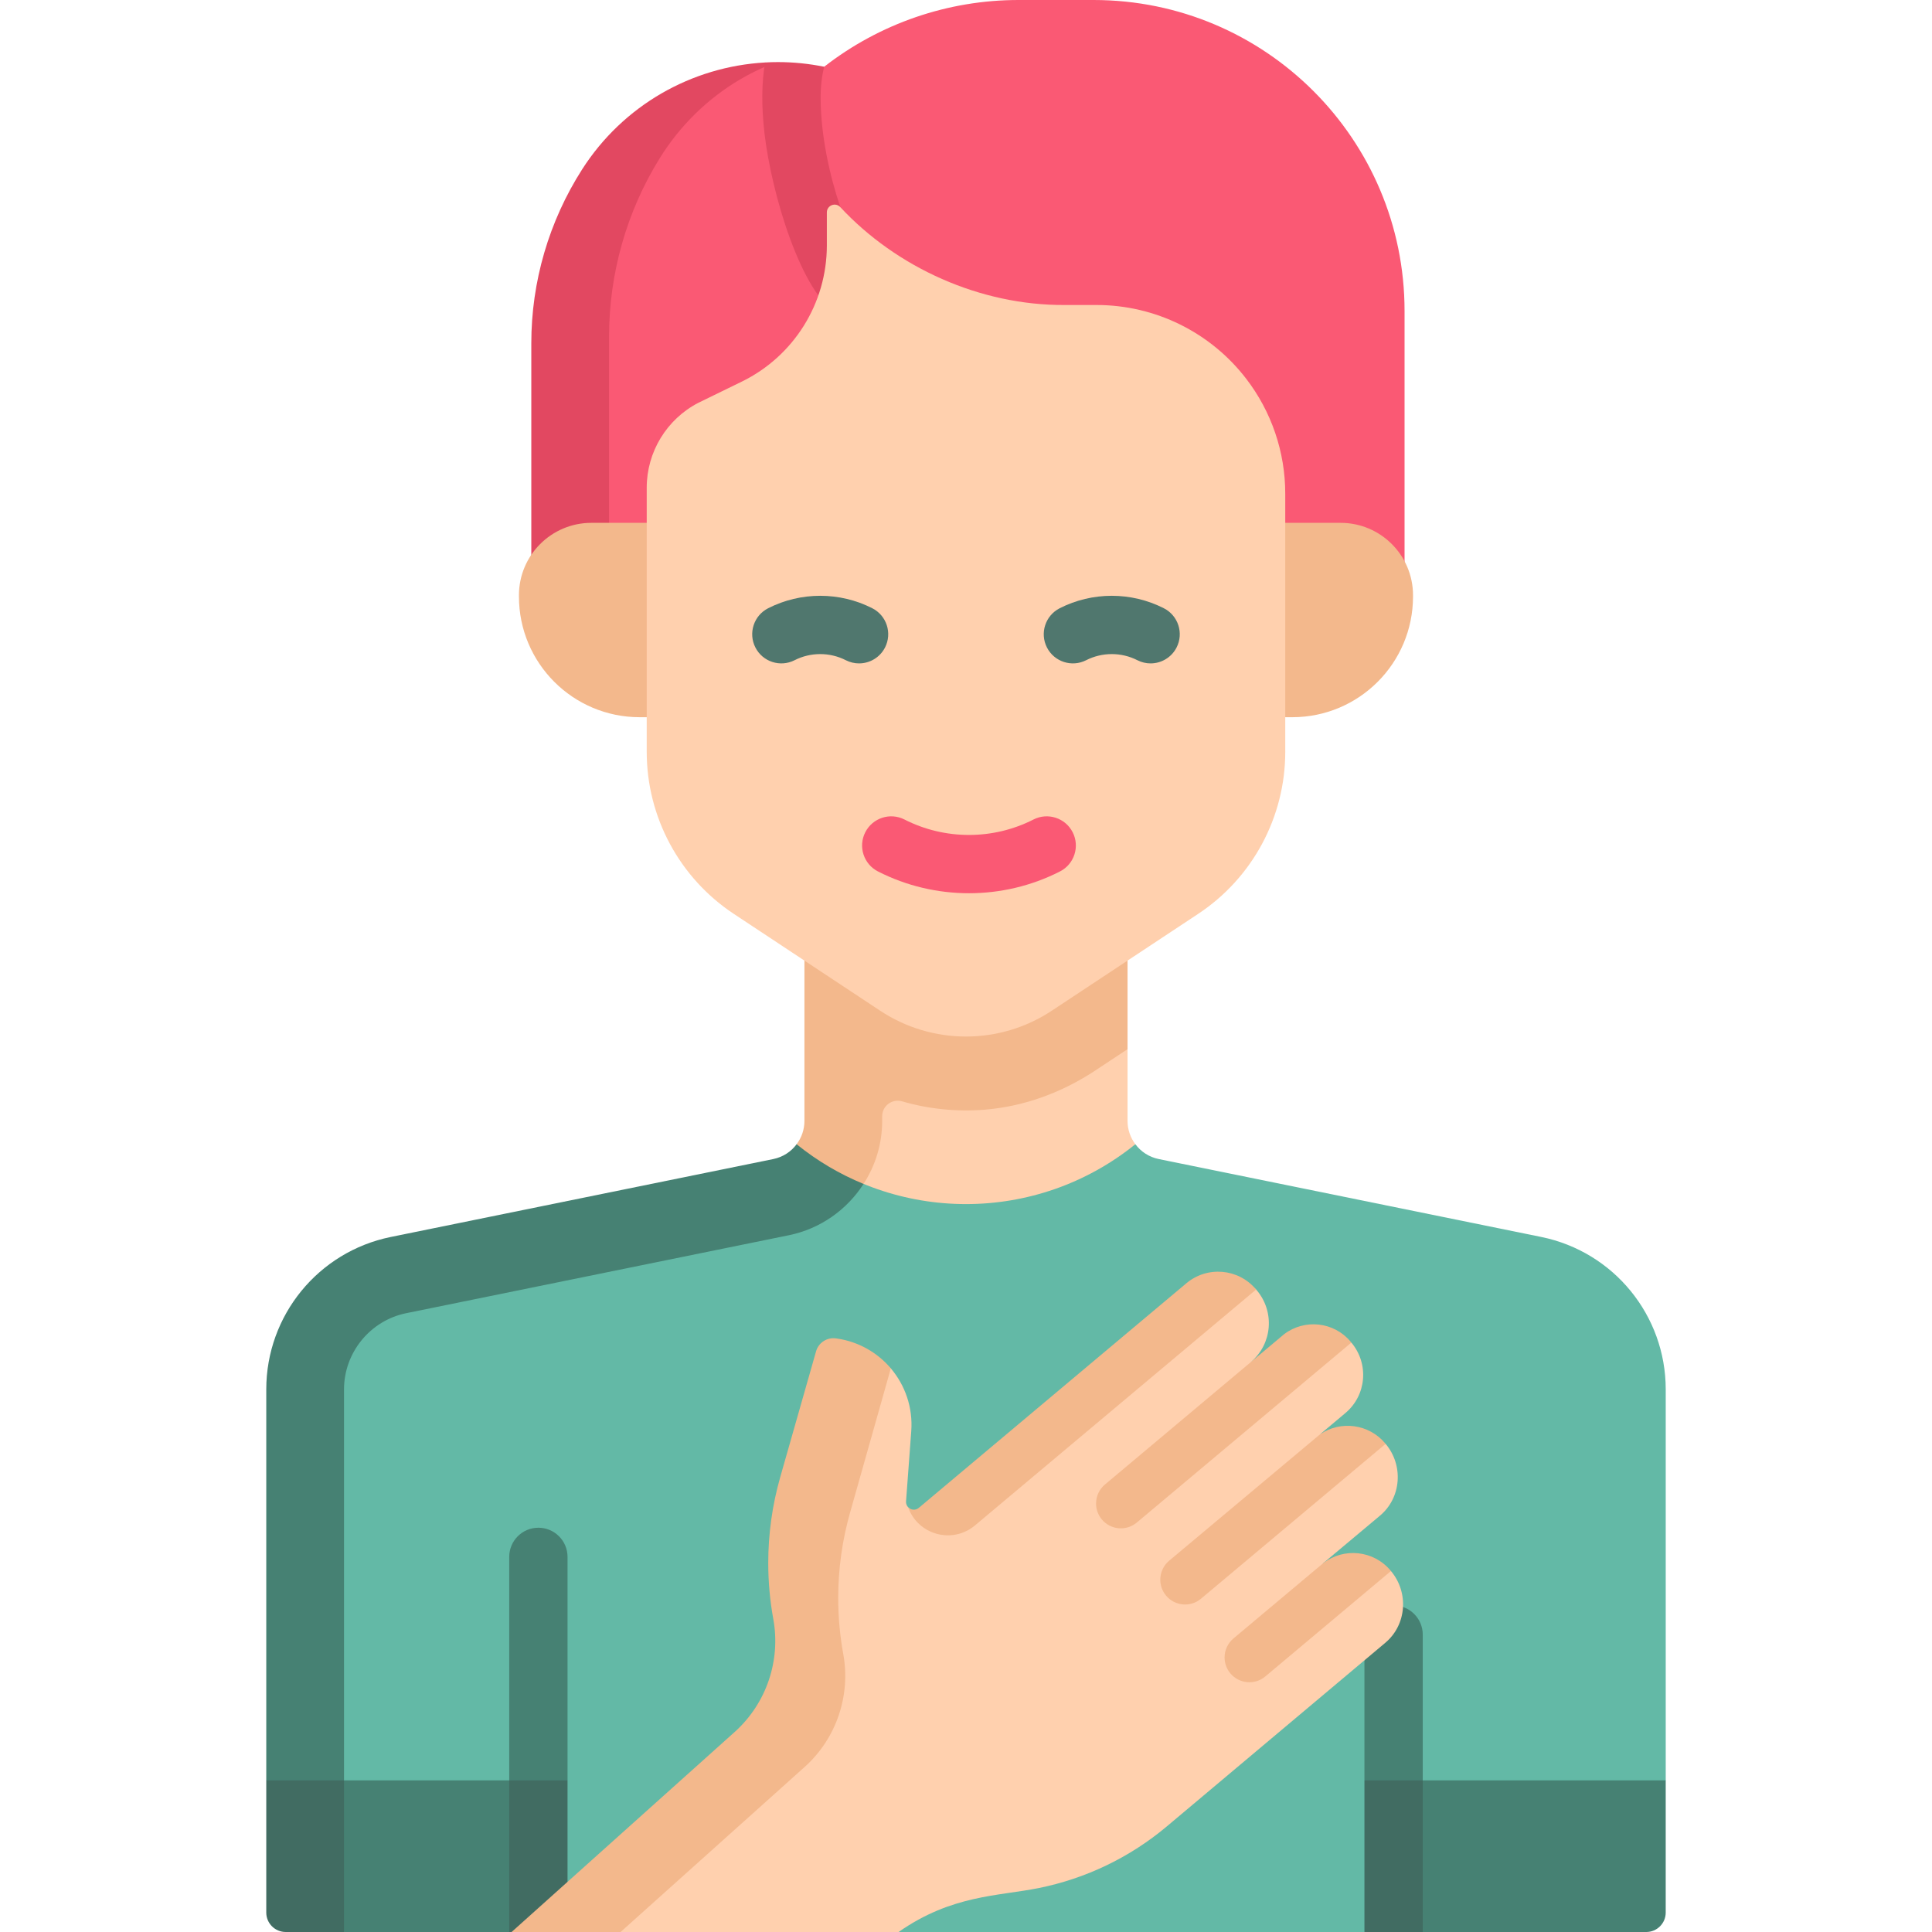 <svg width="512" height="512" viewBox="0 0 512 512" fill="none" xmlns="http://www.w3.org/2000/svg">
<g clip-path="url(#clip0_645_7165)">
<path d="M145.522 147.679V90.967C145.522 74.632 147.724 59.861 156.523 46.099C167.357 29.156 184.129 18.43 203.59 17.348L209.899 19.716L218.415 17.689C233.129 6.225 251.247 0 269.899 0H289.808C335.324 0 372.222 36.898 372.222 82.414V154.238L145.522 147.679Z" fill="#FA5974"/>
<path d="M204.055 17.132C201.243 18.275 198.513 19.635 195.886 21.191C187.552 26.156 180.299 33.151 174.881 41.856C166.083 56 161.406 72.432 161.406 89.224V148.264L140.802 147.677V90.965C140.802 74.637 145.479 58.638 154.277 44.875C159.696 36.407 166.948 29.597 175.282 24.766C183.616 19.945 193.032 17.101 202.757 16.555L204.055 17.132Z" fill="#E24861"/>
<path d="M232.571 80.416C231.149 82.919 228.533 84.331 225.844 84.331C224.556 84.331 223.248 84.012 222.043 83.332C212.421 77.893 204.427 51.407 202.583 35.192C201.769 28.043 201.831 21.819 202.758 16.554C203.891 16.482 205.024 16.453 206.168 16.453C210.227 16.453 214.325 16.865 218.415 17.689C217.817 20.079 217.448 22.881 217.479 26.312C217.561 36.068 219.859 46.493 222.692 54.889C225.237 62.461 228.234 68.436 229.945 70.053C233.436 72.236 234.621 76.8 232.571 80.416Z" fill="#E24861"/>
<path d="M441.434 368.194V471.82L423.392 500.887L361.595 511.997H238.14L214.879 505.707L76.4 506.387L79.029 371.141C79.029 351.547 92.813 334.673 112.005 330.758L209.01 311.002C211.555 310.477 211.116 303.23 211.116 303.23C211.116 303.23 241.344 315.471 257.916 315.003C273.136 314.573 300.886 303.23 300.886 303.23C302.339 305.198 304.512 306.63 307.057 307.155L408.458 327.81C427.65 331.726 441.434 348.6 441.434 368.194Z" fill="#63B9A6"/>
<path d="M300.882 303.234C274.715 324.384 237.279 324.384 211.112 303.234C219.014 301.394 218.561 297.908 218.561 295.61L213.183 249.304H298.812L294.095 265.669L298.812 278.036V297.063C298.811 299.36 299.574 301.503 300.882 303.234Z" fill="#FFD0AE"/>
<path d="M228.852 313.752C224.453 320.582 217.427 325.64 209.052 327.35L107.662 348.005C98.102 349.952 91.169 358.441 91.169 368.197V471.823L79.175 477.754L70.565 471.823V368.197C70.565 348.603 84.349 331.729 103.541 327.814L204.942 307.159C207.487 306.634 209.66 305.202 211.113 303.234L222.645 302.528L228.852 313.752Z" fill="#468173"/>
<path d="M298.811 249.304V278.036L290.25 283.702C281.483 289.502 271.439 293.231 260.972 294.076C253.503 294.673 246.096 293.911 239.081 291.871C236.433 291.098 233.786 293.056 233.786 295.817V297.063C233.786 303.141 231.994 308.9 228.851 313.752C222.577 311.177 216.592 307.674 211.111 303.234C212.419 301.503 213.182 299.361 213.182 297.063V249.304H298.811Z" fill="#F3B88C"/>
<path d="M342.473 190.068H169.519C151.849 190.068 137.525 175.744 137.525 158.074V157.755C137.525 147.153 146.119 138.559 156.721 138.559H355.27C365.872 138.559 374.466 147.153 374.466 157.755V158.074C374.467 175.744 360.143 190.068 342.473 190.068Z" fill="#F3B88C"/>
<path d="M233.257 267.852L194.476 242.194C180.059 232.656 171.388 216.522 171.388 199.236V129.255C171.388 119.782 176.669 111.099 185.081 106.742L196.558 101.145C210.365 94.412 219.124 80.395 219.124 65.033V56.29C219.124 54.419 221.412 53.52 222.685 54.89C237.6 70.935 259.785 80.968 282.175 80.829H290.603C306.131 80.829 320.777 88.043 330.242 100.352L330.249 100.362C336.964 109.095 340.605 119.797 340.604 130.814L340.606 199.232C340.607 216.52 331.934 232.656 317.515 242.194L278.726 267.853C264.943 276.973 247.042 276.973 233.257 267.852Z" fill="#FFD0AE"/>
<path d="M304.918 175.807C303.737 175.807 302.54 175.536 301.416 174.963C297.166 172.798 292.091 172.798 287.841 174.963C284.039 176.9 279.386 175.388 277.449 171.586C275.512 167.784 277.024 163.131 280.826 161.194C289.469 156.791 299.789 156.791 308.432 161.194C312.234 163.131 313.746 167.784 311.809 171.586C310.444 174.266 307.731 175.807 304.918 175.807Z" fill="#50776E"/>
<path d="M227.654 175.807C226.473 175.807 225.276 175.536 224.152 174.963C219.901 172.798 214.827 172.798 210.577 174.963C206.776 176.9 202.122 175.388 200.185 171.586C198.248 167.784 199.76 163.131 203.562 161.194C212.205 156.791 222.525 156.791 231.168 161.194C234.97 163.131 236.482 167.784 234.545 171.586C233.18 174.266 230.467 175.807 227.654 175.807Z" fill="#50776E"/>
<path d="M256.789 236.717C248.51 236.717 240.231 234.794 232.684 230.949C228.882 229.012 227.37 224.359 229.307 220.557C231.244 216.754 235.897 215.243 239.699 217.18C250.401 222.633 263.177 222.633 273.878 217.18C277.678 215.242 282.333 216.754 284.27 220.557C286.207 224.359 284.696 229.012 280.893 230.949C273.347 234.794 265.068 236.717 256.789 236.717Z" fill="#FA5974"/>
<path d="M441.43 471.823V506.849C441.43 509.694 439.124 512 436.279 512H377.044L369.318 471.823H441.43Z" fill="#468173"/>
<path d="M142.162 471.823V505.937L134.951 512H91.168L81.84 507.411V471.823H142.162Z" fill="#468173"/>
<path d="M91.168 471.823V512H75.715C72.87 512 70.564 509.694 70.564 506.849V471.823H91.168Z" fill="#416C62"/>
<path d="M150.403 412.588V471.823L142.346 477.754L134.95 471.823V412.588C134.95 408.323 138.411 404.862 142.676 404.862C146.942 404.861 150.403 408.323 150.403 412.588Z" fill="#468173"/>
<path d="M377.043 433.191V471.823L368.616 477.073L361.59 471.823V433.191C361.59 428.926 365.051 425.465 369.316 425.465C373.582 425.465 377.043 428.926 377.043 433.191Z" fill="#468173"/>
<path d="M134.951 471.823H150.404V512H134.951V471.823Z" fill="#416C62"/>
<path d="M361.591 471.823H377.044V512H361.591V471.823Z" fill="#416C62"/>
<path d="M368.616 416.336L367.994 416.527C364.898 412.837 360.46 412.549 356.189 413.248C354.208 413.572 350.499 414.4 350.499 414.4C355.946 409.835 361.311 405.342 365.703 401.669C371.377 396.924 372.001 388.345 367.204 382.629L366.416 382.84C363.744 379.655 360.112 378.452 356.457 378.48C354.196 378.498 349.856 380.084 349.856 380.084C352.252 378.073 354.512 376.178 356.541 374.475C362.138 369.779 362.861 361.44 358.124 355.794L357.265 356.003C352.71 350.574 344.916 350.852 339.487 355.408L331.551 360.907C337.164 356.103 337.872 347.67 333.069 341.946L332.851 341.686C326.742 337.01 318.827 338.169 313.288 342.818L243.453 400.766C242.58 401.498 241.464 400.179 240.753 399.522C240.717 399.488 240.689 399.457 240.655 399.421C240.291 399.032 240.065 398.492 240.111 397.869C240.448 393.332 240.976 386.235 241.493 379.273C241.959 373.005 239.869 367.102 236.075 362.629C236.075 362.629 228.658 357.814 222.922 356.958L222.615 356.912C220.232 356.556 217.956 358.024 217.296 360.34L209.598 392.238C206.116 404.46 205.167 418.434 207.443 430.937C209.443 441.919 205.655 453.158 197.415 460.69L149.705 508.374L164.465 511.999H238.136C252.276 502.118 264.489 502.536 275.33 500.345C287.819 497.821 299.47 492.207 309.224 484.01C325.928 469.971 352.607 447.55 367.13 435.347C372.785 430.595 373.406 422.045 368.616 416.336Z" fill="#FFD0AE"/>
<path d="M225.308 400.74C223.196 408.157 222.135 415.812 222.135 423.476C222.135 428.441 222.578 433.417 223.474 438.331C225.473 449.313 221.681 460.552 213.44 468.083L164.465 512H135.579L194.897 458.812C203.138 451.281 206.93 440.042 204.931 429.06C204.035 424.146 203.592 419.17 203.592 414.205C203.592 406.54 204.653 398.886 206.765 391.469L216.263 358.122C216.922 355.804 219.199 354.331 221.579 354.691L221.878 354.732C227.616 355.587 232.576 358.498 236.079 362.629L225.308 400.74Z" fill="#F3B88C"/>
<path d="M358.125 355.795L301.263 403.491C298.482 405.819 294.34 405.459 292.002 402.677C290.972 401.441 290.467 399.947 290.467 398.453C290.467 396.578 291.27 394.713 292.816 393.415L331.613 360.861L340.287 353.588L340.328 353.557C345.747 349.447 353.504 350.271 357.913 355.535L358.125 355.795Z" fill="#F3B88C"/>
<path d="M332.89 341.731L258.37 404.258C252.396 409.27 243.255 406.774 240.658 399.421C241.359 400.163 242.584 400.359 243.491 399.596L306.435 346.758L314.409 340.072C319.951 335.426 328.203 336.147 332.849 341.689L332.89 341.731Z" fill="#F3B88C"/>
<path d="M367.205 382.629L318.282 423.671C315.501 426.01 311.359 425.639 309.021 422.857C307.991 421.621 307.486 420.127 307.486 418.644C307.486 416.769 308.29 414.904 309.835 413.606L349.816 380.115C355.266 376.386 362.765 377.334 367.102 382.505L367.205 382.629Z" fill="#F3B88C"/>
<path d="M368.616 416.336L335.321 444.275C332.54 446.614 328.398 446.243 326.06 443.461C325.03 442.225 324.525 440.731 324.525 439.248C324.525 437.373 325.328 435.519 326.863 434.221L326.873 434.211L344.963 419.036C346.168 418.026 347.384 417.007 348.6 415.987L350.702 414.236C356.172 410.033 364.033 410.867 368.514 416.204L368.616 416.336Z" fill="#F3B88C"/>
</g>
<defs>
<clipPath id="clip0_645_7165">
<rect width="512" height="512" fill="white"/>
</clipPath>
</defs>
</svg>
